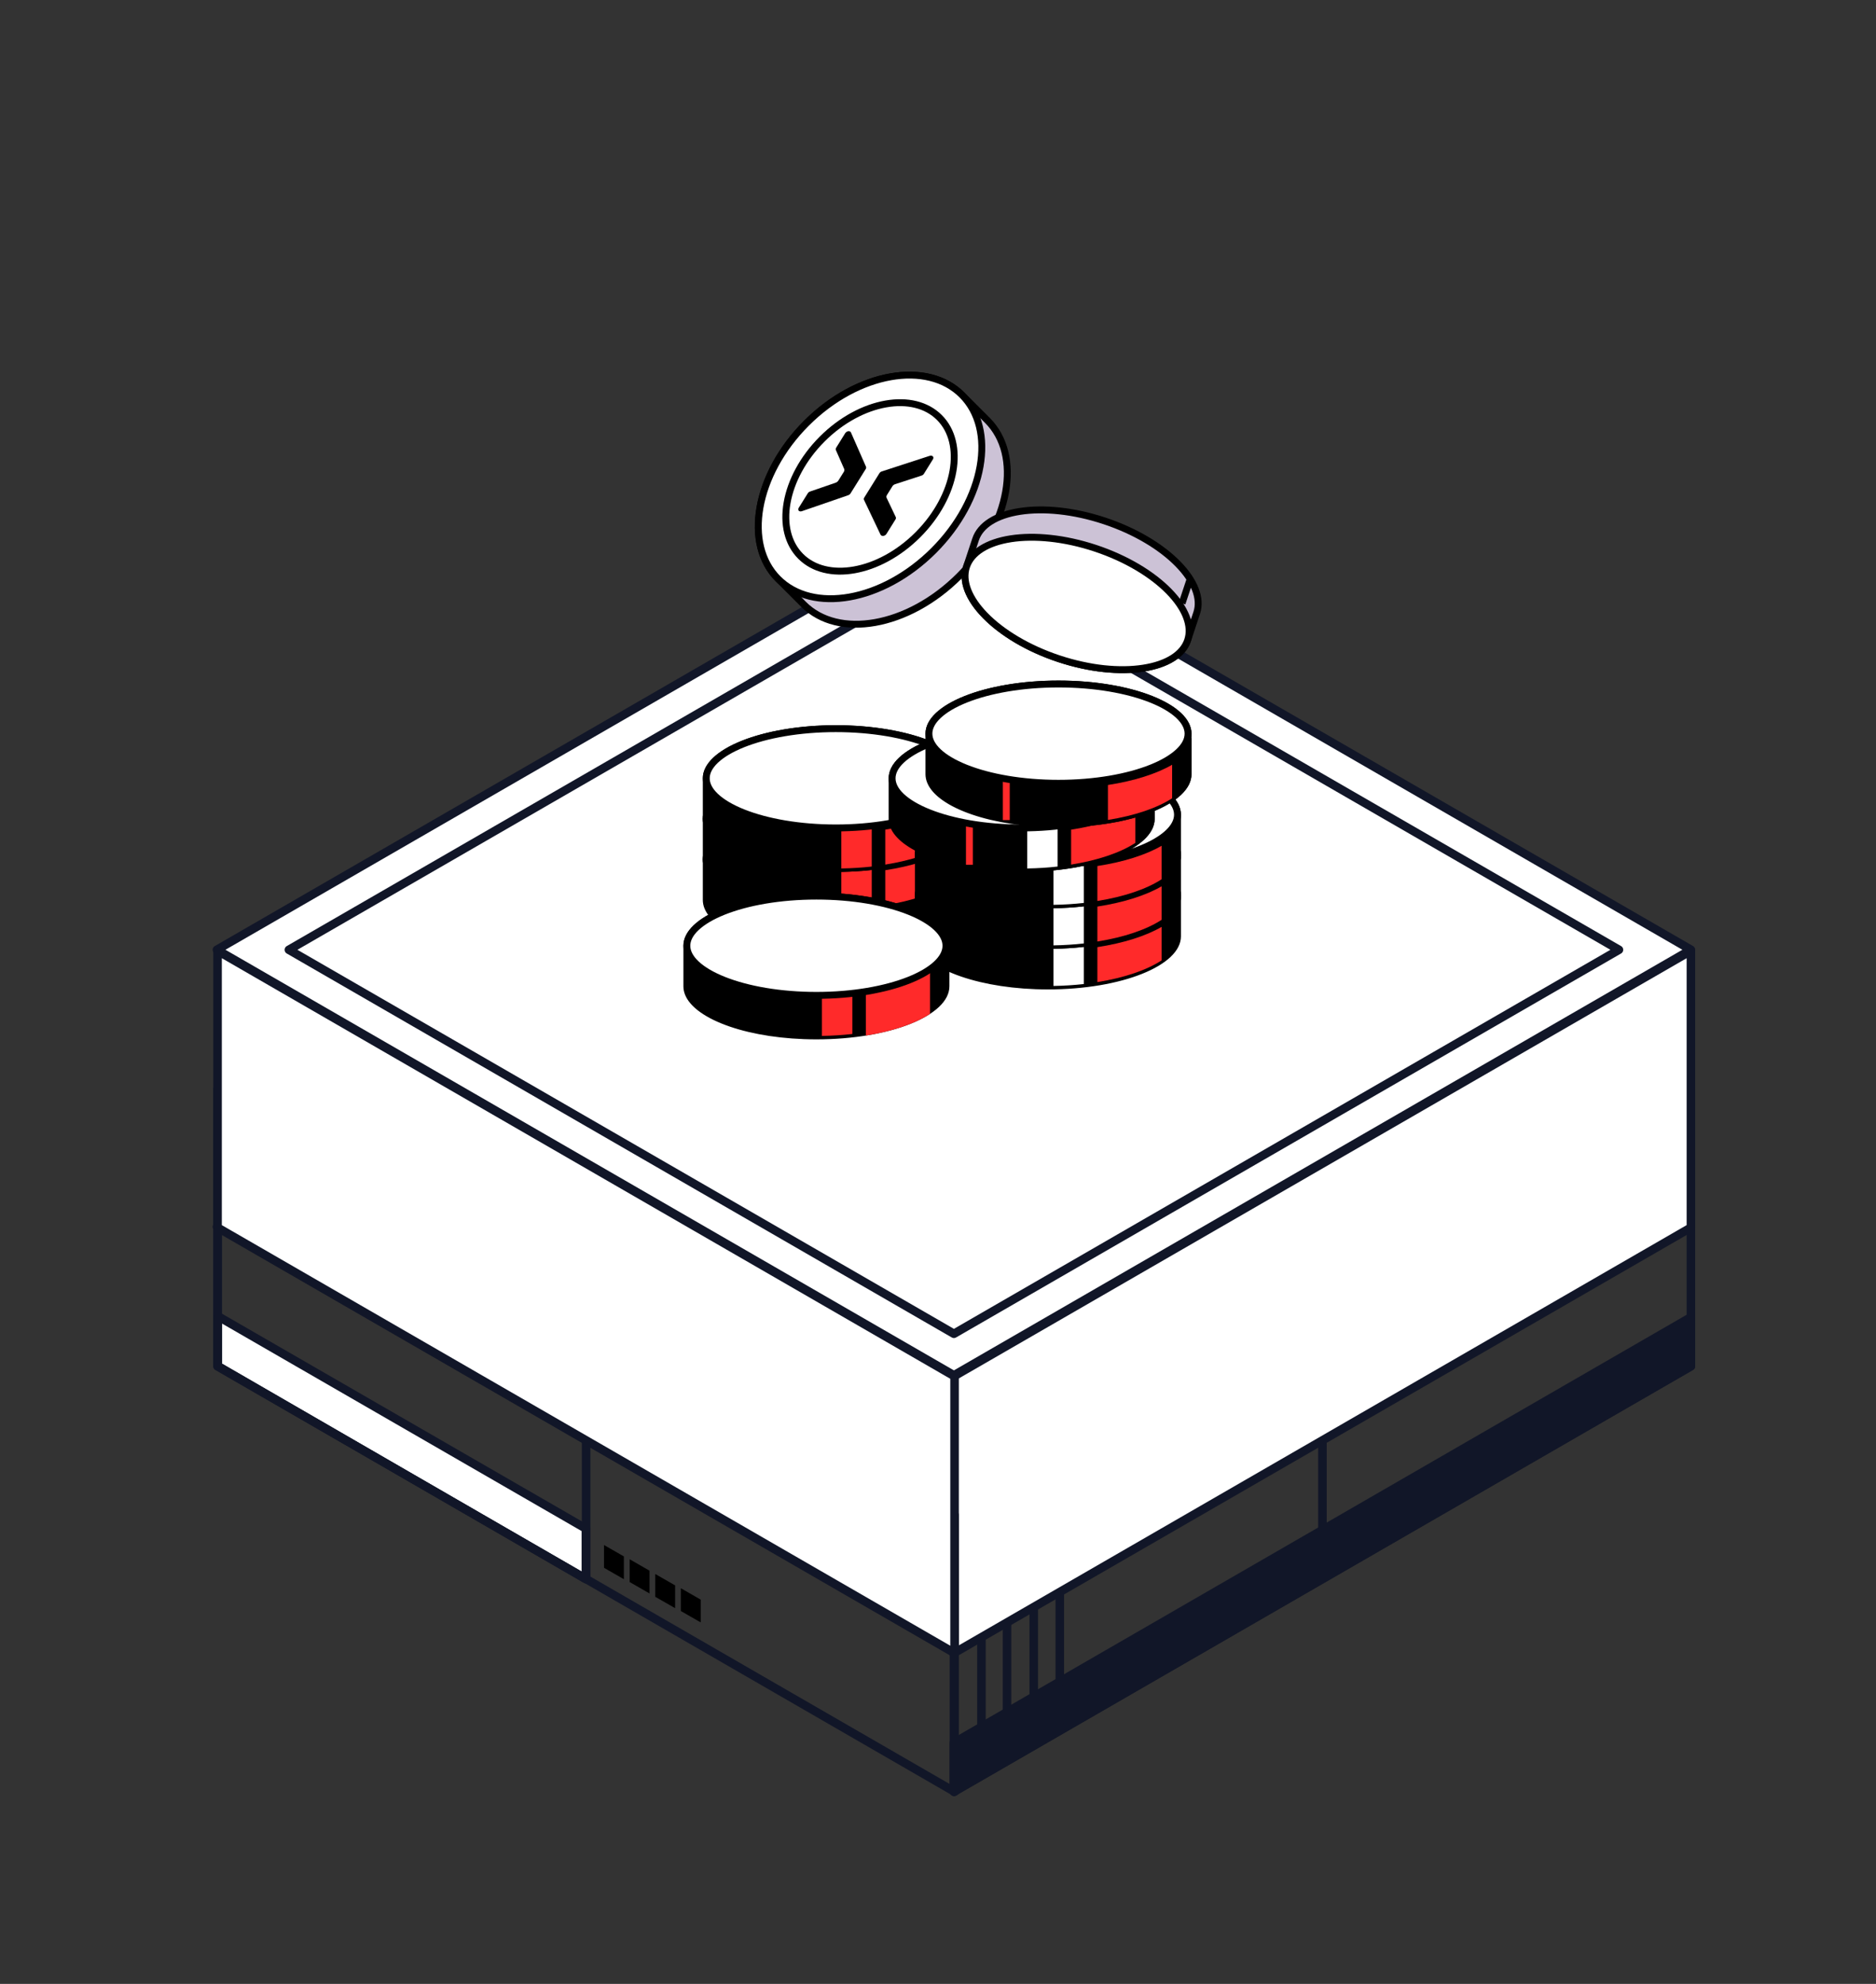 <svg width="140" height="148" viewBox="0 0 140 148" fill="none" xmlns="http://www.w3.org/2000/svg">
<rect x="0" y="0" width="140" height="148" fill="#333333" stroke="none"/>
<g id="no data">
<g id="Group 1410084089">
<path id="Rectangle 346244928" d="M71.188 59.775L126.188 91.521L71.188 123.267L16.188 91.521L71.188 59.775Z" fill="white" stroke="#111628" stroke-width="0.637" stroke-linejoin="round"/>
<path id="Rectangle 346244933" d="M71.188 62.812L120.817 91.458L71.188 120.104L21.558 91.458L71.188 62.812Z" fill="white" stroke="#111628" stroke-width="0.637" stroke-linejoin="round"/>
<path id="Rectangle 346244926" d="M71.188 39.108L126.188 70.853L71.188 102.599L16.188 70.853L71.188 39.108Z" fill="white" stroke="#111628" stroke-width="0.637" stroke-linejoin="round"/>
<path id="Rectangle 346244927" d="M71.188 42.209L120.817 70.855L71.188 99.501L21.558 70.855L71.188 42.209Z" fill="white" stroke="#111628" stroke-width="0.637" stroke-linejoin="round"/>
<circle id="Ellipse 1396" opacity="0.2" cx="16.136" cy="16.136" r="16.136" transform="matrix(0.866 0.5 -0.866 0.5 71.432 61.298)" fill="white"/>
<path id="Vector 1736" d="M98.689 93.769V114.315" stroke="#111628" stroke-width="0.637" stroke-linejoin="round"/>
<path id="Rectangle 346244935" d="M71.188 113.019L126.187 81.274V101.923L71.188 133.667L71.188 113.019Z" stroke="#111628" stroke-width="0.637" stroke-linejoin="round"/>
<path id="Rectangle 346244937" d="M71.188 130.01L126.187 98.266V101.922L71.188 133.666L71.188 130.01Z" fill="#111628" stroke="#111628" stroke-width="0.637" stroke-linejoin="round"/>
<path id="Rectangle 346244939" d="M16.252 98.189L43.728 114.039V117.808L16.252 101.906V98.189Z" fill="white" stroke="#111628" stroke-width="0.637" stroke-linejoin="round"/>
<path id="Vector 1735" d="M98.689 86.976V107.521" stroke="white" stroke-width="0.637" stroke-linejoin="round"/>
<path id="Rectangle 346244931" d="M71.188 102.675L126.187 70.931V91.579L71.188 123.324L71.188 102.675Z" fill="white" stroke="#111628" stroke-width="0.637" stroke-linejoin="round"/>
<path id="Rectangle 346244936" d="M71.236 113.019L16.236 81.274V101.923L71.236 133.667L71.236 113.019Z" stroke="#111628" stroke-width="0.637" stroke-linejoin="round"/>
<path id="Rectangle 346244938" d="M16.238 101.923V81.274L43.738 97.147V117.795L16.238 101.923Z" stroke="#111628" stroke-width="0.637" stroke-linejoin="round"/>
<path id="Rectangle 346244934" d="M71.236 102.675L16.236 70.931V91.579L71.236 123.324L71.236 102.675Z" fill="white" stroke="#111628" stroke-width="0.637" stroke-linejoin="round"/>
<path id="Union" d="M52.291 119.334V121.033L50.81 120.184V118.484L52.291 119.334ZM50.382 118.271V119.971L48.9 119.122V117.422L50.382 118.271ZM48.471 117.173V118.872L46.989 118.022V116.323L48.471 117.173ZM46.558 116.11V117.81L45.077 116.96L45.076 115.261L46.558 116.11Z" fill="black"/>
<path id="Vector 1732" d="M73.242 122.096V128.82M75.151 121.046V127.771M77.146 120.032V126.756M79.089 118.896V125.621" stroke="#111628" stroke-width="0.637"/>
</g>
<g id="Group 2035875659">
<g id="Group 2035875477">
<path id="Union_2" d="M62.374 60.409C65.09 60.409 67.538 60.849 69.297 61.551C70.177 61.902 70.872 62.314 71.343 62.758C71.813 63.201 72.043 63.659 72.043 64.112V67.138C72.043 67.591 71.813 68.049 71.343 68.492C70.872 68.936 70.177 69.348 69.297 69.699C67.538 70.401 65.09 70.84 62.374 70.84C59.926 70.84 57.696 70.483 55.99 69.898C55.137 69.606 54.423 69.258 53.88 68.876C53.403 68.54 53.071 68.186 52.885 67.828L52.813 67.675C52.742 67.497 52.706 67.318 52.706 67.138V64.112C52.706 63.659 52.935 63.201 53.405 62.758C53.876 62.314 54.571 61.902 55.451 61.551C57.21 60.849 59.658 60.409 62.374 60.409Z" fill="black" stroke="black" stroke-width="0.514" stroke-linejoin="round"/>
<path id="Intersect" d="M65.054 70.695V66.888H62.785V70.838C63.568 70.826 64.328 70.776 65.054 70.695Z" fill="#B4B4B4"/>
<path id="Ellipse 6997" d="M62.374 60.409C65.09 60.409 67.538 60.849 69.297 61.551C70.177 61.902 70.872 62.314 71.343 62.758C71.813 63.201 72.043 63.659 72.043 64.112C72.043 64.565 71.813 65.023 71.343 65.467C70.872 65.911 70.177 66.322 69.297 66.673C67.538 67.374 65.09 67.814 62.374 67.814C59.658 67.814 57.21 67.374 55.451 66.673C54.571 66.322 53.876 65.911 53.405 65.467C52.935 65.023 52.706 64.565 52.706 64.112C52.706 63.659 52.935 63.201 53.405 62.758C53.876 62.314 54.571 61.902 55.451 61.551C57.21 60.849 59.658 60.409 62.374 60.409Z" fill="#D9D9D9" stroke="black" stroke-width="0.514"/>
<path id="Subtract" d="M70.855 66.433C69.686 67.111 68.019 67.642 66.064 67.942L66.064 70.55C68.066 70.23 69.745 69.658 70.855 68.931L70.855 66.433Z" fill="black"/>
</g>
<g id="Group 2035875478">
<path id="Union_3" d="M62.374 57.386C65.09 57.386 67.538 57.826 69.297 58.527C70.177 58.878 70.872 59.29 71.343 59.734C71.813 60.178 72.043 60.636 72.043 61.089V64.114C72.043 64.567 71.813 65.025 71.343 65.469C70.872 65.913 70.177 66.325 69.297 66.676C67.538 67.377 65.09 67.816 62.374 67.816C59.926 67.816 57.696 67.46 55.99 66.875C55.137 66.582 54.423 66.235 53.88 65.853C53.403 65.517 53.071 65.162 52.885 64.805L52.813 64.651C52.742 64.474 52.706 64.294 52.706 64.114V61.089C52.706 60.636 52.935 60.178 53.405 59.734C53.876 59.29 54.571 58.879 55.451 58.527C57.21 57.826 59.658 57.386 62.374 57.386Z" fill="black" stroke="black" stroke-width="0.514" stroke-linejoin="round"/>
<path id="Intersect_2" d="M65.054 67.672V63.864H62.785V67.815C63.568 67.802 64.328 67.753 65.054 67.672Z" fill="#FF2A2A"/>
<path id="Ellipse 6997_2" d="M62.374 57.386C65.09 57.386 67.538 57.826 69.297 58.527C70.177 58.878 70.872 59.29 71.343 59.734C71.813 60.178 72.043 60.636 72.043 61.089C72.043 61.542 71.813 62 71.343 62.443C70.872 62.887 70.177 63.298 69.297 63.649C67.538 64.351 65.09 64.791 62.374 64.791C59.658 64.791 57.21 64.351 55.451 63.649C54.571 63.298 53.876 62.887 53.405 62.443C52.935 62 52.706 61.542 52.706 61.089C52.706 60.636 52.935 60.178 53.405 59.734C53.876 59.29 54.571 58.879 55.451 58.527C57.21 57.826 59.658 57.386 62.374 57.386Z" fill="#D9D9D9" stroke="black" stroke-width="0.514"/>
<path id="Subtract_2" d="M70.855 63.409C69.686 64.088 68.019 64.619 66.064 64.919L66.064 67.526C68.066 67.207 69.745 66.634 70.855 65.908L70.855 63.409Z" fill="#FF2A2A"/>
</g>
<g id="Group 2035875479">
<path id="Union_4" d="M62.374 54.359C65.09 54.359 67.538 54.799 69.297 55.501C70.177 55.852 70.872 56.264 71.343 56.708C71.813 57.151 72.043 57.609 72.043 58.062V61.088C72.043 61.541 71.813 61.999 71.343 62.442C70.872 62.886 70.177 63.298 69.297 63.649C67.538 64.351 65.09 64.79 62.374 64.79C59.926 64.79 57.696 64.434 55.99 63.849C55.137 63.556 54.423 63.209 53.88 62.826C53.403 62.49 53.071 62.136 52.885 61.778L52.813 61.625C52.742 61.447 52.706 61.268 52.706 61.088V58.062C52.706 57.61 52.935 57.151 53.405 56.708C53.876 56.264 54.571 55.852 55.451 55.501C57.21 54.799 59.658 54.359 62.374 54.359Z" fill="black" stroke="black" stroke-width="0.514" stroke-linejoin="round"/>
<path id="Intersect_3" d="M65.054 64.646V60.838H62.785V64.788C63.568 64.776 64.328 64.727 65.054 64.646Z" fill="#FF2A2A"/>
<path id="Ellipse 6997_3" d="M62.374 54.359C65.09 54.359 67.538 54.799 69.297 55.501C70.177 55.852 70.872 56.264 71.343 56.708C71.813 57.151 72.043 57.609 72.043 58.062C72.043 58.515 71.813 58.974 71.343 59.417C70.872 59.861 70.177 60.272 69.297 60.623C67.538 61.325 65.09 61.765 62.374 61.765C59.658 61.765 57.21 61.325 55.451 60.623C54.571 60.272 53.876 59.861 53.405 59.417C52.935 58.974 52.706 58.515 52.706 58.062C52.706 57.61 52.935 57.151 53.405 56.708C53.876 56.264 54.571 55.852 55.451 55.501C57.21 54.799 59.658 54.359 62.374 54.359Z" fill="white" stroke="black" stroke-width="0.514"/>
<path id="Subtract_3" d="M70.855 60.383C69.686 61.061 68.019 61.593 66.064 61.893L66.064 64.5C68.066 64.18 69.745 63.608 70.855 62.882L70.855 60.383Z" fill="#FF2A2A"/>
</g>
<g id="Group 2035875474">
<path id="Union_5" d="M78.204 63.124C80.92 63.124 83.368 63.564 85.127 64.266C86.007 64.617 86.702 65.029 87.173 65.473C87.643 65.916 87.873 66.374 87.873 66.827V69.853C87.873 70.305 87.643 70.763 87.173 71.207C86.702 71.651 86.007 72.063 85.127 72.414C83.368 73.116 80.92 73.555 78.204 73.555C75.756 73.555 73.526 73.198 71.82 72.613C70.968 72.321 70.253 71.973 69.71 71.591C69.233 71.255 68.901 70.9 68.715 70.543L68.644 70.39C68.572 70.212 68.536 70.033 68.536 69.853V66.827C68.536 66.374 68.765 65.916 69.235 65.473C69.706 65.029 70.401 64.617 71.281 64.266C73.04 63.564 75.488 63.124 78.204 63.124Z" fill="black" stroke="black" stroke-width="0.514" stroke-linejoin="round"/>
<path id="Intersect_4" d="M80.884 73.41V69.603H78.615V73.553C79.398 73.54 80.158 73.491 80.884 73.41Z" fill="white"/>
<path id="Ellipse 6997_4" d="M78.204 63.124C80.92 63.124 83.368 63.564 85.127 64.266C86.007 64.617 86.702 65.029 87.173 65.473C87.643 65.916 87.873 66.374 87.873 66.827C87.873 67.28 87.643 67.738 87.173 68.182C86.702 68.626 86.007 69.037 85.127 69.388C83.368 70.089 80.921 70.529 78.204 70.529C75.488 70.529 73.04 70.089 71.281 69.388C70.401 69.037 69.706 68.626 69.235 68.182C68.765 67.738 68.536 67.28 68.536 66.827C68.536 66.374 68.765 65.916 69.235 65.473C69.706 65.029 70.401 64.617 71.281 64.266C73.04 63.564 75.488 63.124 78.204 63.124Z" fill="#D9D9D9" stroke="black" stroke-width="0.514"/>
<path id="Subtract_4" d="M86.685 69.147C85.516 69.826 83.849 70.357 81.895 70.657L81.894 73.265C83.896 72.945 85.575 72.372 86.685 71.646L86.685 69.147Z" fill="#FF2A2A"/>
</g>
<g id="Group 2035875473">
<path id="Union_6" d="M78.204 60.097C80.92 60.097 83.368 60.537 85.127 61.238C86.007 61.589 86.702 62.001 87.173 62.445C87.643 62.889 87.873 63.347 87.873 63.8V66.825C87.873 67.278 87.643 67.736 87.173 68.18C86.702 68.624 86.007 69.036 85.127 69.387C83.368 70.088 80.92 70.527 78.204 70.527C75.756 70.527 73.526 70.171 71.82 69.586C70.968 69.293 70.253 68.946 69.71 68.564C69.233 68.228 68.901 67.873 68.715 67.516L68.644 67.362C68.572 67.185 68.536 67.005 68.536 66.825V63.8C68.536 63.347 68.765 62.889 69.235 62.445C69.706 62.001 70.401 61.589 71.281 61.238C73.04 60.537 75.488 60.097 78.204 60.097Z" fill="black" stroke="black" stroke-width="0.514" stroke-linejoin="round"/>
<path id="Intersect_5" d="M80.884 70.383V66.575H78.615V70.526C79.398 70.513 80.158 70.464 80.884 70.383Z" fill="white"/>
<path id="Ellipse 6997_5" d="M78.204 60.097C80.92 60.097 83.368 60.537 85.127 61.238C86.007 61.589 86.702 62.001 87.173 62.445C87.643 62.889 87.873 63.347 87.873 63.8C87.873 64.253 87.643 64.711 87.173 65.154C86.702 65.598 86.007 66.009 85.127 66.36C83.368 67.062 80.921 67.502 78.204 67.502C75.488 67.502 73.04 67.062 71.281 66.36C70.401 66.009 69.706 65.598 69.235 65.154C68.765 64.711 68.536 64.253 68.536 63.8C68.536 63.347 68.765 62.889 69.235 62.445C69.706 62.001 70.401 61.589 71.281 61.238C73.04 60.537 75.488 60.097 78.204 60.097Z" fill="#D9D9D9" stroke="black" stroke-width="0.514"/>
<path id="Subtract_5" d="M86.685 66.12C85.516 66.799 83.849 67.33 81.895 67.63L81.894 70.237C83.896 69.918 85.575 69.345 86.685 68.619L86.685 66.12Z" fill="#FF2A2A"/>
</g>
<g id="Group 2035875470">
<path id="Union_7" d="M78.204 57.073C80.92 57.073 83.368 57.513 85.127 58.215C86.007 58.566 86.702 58.978 87.173 59.422C87.643 59.865 87.873 60.323 87.873 60.776V63.802C87.873 64.255 87.643 64.713 87.173 65.156C86.702 65.6 86.007 66.012 85.127 66.363C83.368 67.065 80.92 67.504 78.204 67.504C75.756 67.504 73.526 67.147 71.82 66.562C70.968 66.27 70.253 65.922 69.71 65.54C69.233 65.204 68.901 64.85 68.715 64.492L68.644 64.339C68.572 64.161 68.536 63.982 68.536 63.802V60.776C68.536 60.323 68.765 59.865 69.235 59.422C69.706 58.978 70.401 58.566 71.281 58.215C73.04 57.513 75.488 57.073 78.204 57.073Z" fill="black" stroke="black" stroke-width="0.514" stroke-linejoin="round"/>
<path id="Intersect_6" d="M80.884 67.359V63.552H78.615V67.502C79.398 67.49 80.158 67.441 80.884 67.359Z" fill="white"/>
<path id="Ellipse 6997_6" d="M78.204 57.073C80.92 57.073 83.368 57.513 85.127 58.215C86.007 58.566 86.702 58.978 87.173 59.422C87.643 59.865 87.873 60.323 87.873 60.776C87.873 61.229 87.643 61.687 87.173 62.131C86.702 62.575 86.007 62.986 85.127 63.337C83.368 64.039 80.921 64.478 78.204 64.478C75.488 64.478 73.04 64.039 71.281 63.337C70.401 62.986 69.706 62.575 69.235 62.131C68.765 61.687 68.536 61.229 68.536 60.776C68.536 60.323 68.765 59.865 69.235 59.422C69.706 58.978 70.401 58.566 71.281 58.215C73.04 57.513 75.488 57.073 78.204 57.073Z" fill="white" stroke="black" stroke-width="0.514"/>
<path id="Subtract_6" d="M86.685 63.097C85.516 63.775 83.849 64.306 81.895 64.606L81.894 67.214C83.896 66.894 85.575 66.322 86.685 65.595L86.685 63.097Z" fill="#FF2A2A"/>
</g>
<g id="Group 2035875475">
<path id="Union_8" d="M76.243 54.359C78.959 54.359 81.407 54.799 83.166 55.501C84.046 55.852 84.741 56.264 85.212 56.708C85.682 57.151 85.912 57.609 85.912 58.062V61.088C85.912 61.541 85.682 61.999 85.212 62.442C84.741 62.886 84.046 63.298 83.166 63.649C81.407 64.351 78.959 64.79 76.243 64.79C73.795 64.79 71.565 64.434 69.859 63.849C69.007 63.556 68.292 63.209 67.749 62.826C67.272 62.49 66.94 62.136 66.754 61.778L66.683 61.625C66.611 61.447 66.575 61.268 66.575 61.088V58.062C66.575 57.61 66.804 57.151 67.274 56.708C67.745 56.264 68.44 55.852 69.32 55.501C71.079 54.799 73.527 54.359 76.243 54.359Z" fill="black" stroke="black" stroke-width="0.514" stroke-linejoin="round"/>
<path id="Vector 4108" d="M72.344 61.586V64.511" stroke="#FF2A2A" stroke-width="0.514"/>
<path id="Intersect_7" d="M86.168 58.395H73.32V64.874C74.244 64.987 75.225 65.048 76.243 65.048C81.724 65.048 86.168 63.275 86.168 61.088V58.395Z" fill="black"/>
<path id="Intersect_8" d="M78.925 64.646V60.838H76.656V64.788C77.439 64.776 78.199 64.727 78.925 64.646Z" fill="white"/>
<path id="Ellipse 6997_7" d="M76.243 54.359C78.959 54.359 81.407 54.799 83.166 55.501C84.046 55.852 84.741 56.264 85.212 56.708C85.682 57.151 85.912 57.609 85.912 58.062C85.912 58.515 85.682 58.974 85.212 59.417C84.741 59.861 84.046 60.272 83.166 60.623C81.407 61.325 78.96 61.765 76.243 61.765C73.527 61.765 71.079 61.325 69.32 60.623C68.44 60.272 67.745 59.861 67.274 59.417C66.804 58.974 66.575 58.515 66.575 58.062C66.575 57.61 66.804 57.151 67.274 56.708C67.745 56.264 68.44 55.852 69.32 55.501C71.079 54.799 73.527 54.359 76.243 54.359Z" fill="white" stroke="black" stroke-width="0.514"/>
<path id="Subtract_7" d="M84.724 60.383C83.555 61.061 81.888 61.593 79.934 61.893L79.934 64.5C81.935 64.18 83.614 63.608 84.724 62.882L84.724 60.383Z" fill="#FF2A2A"/>
</g>
<g id="Group 2035875480">
<path id="Union_9" d="M78.991 51.027C81.707 51.027 84.155 51.467 85.914 52.169C86.794 52.52 87.489 52.932 87.96 53.376C88.43 53.819 88.66 54.278 88.66 54.73V57.756C88.66 58.209 88.43 58.667 87.96 59.11C87.489 59.554 86.794 59.966 85.914 60.317C84.155 61.019 81.707 61.458 78.991 61.458C76.543 61.458 74.313 61.102 72.607 60.517C71.755 60.224 71.04 59.877 70.497 59.494C70.02 59.158 69.688 58.804 69.502 58.446L69.431 58.293C69.359 58.115 69.323 57.936 69.323 57.756V54.73C69.323 54.278 69.552 53.819 70.022 53.376C70.493 52.932 71.188 52.52 72.068 52.169C73.827 51.467 76.275 51.027 78.991 51.027Z" fill="black" stroke="black" stroke-width="0.514" stroke-linejoin="round"/>
<path id="Vector 4108_2" d="M75.096 58.254V61.179" stroke="#FF2A2A" stroke-width="0.514"/>
<path id="Intersect_9" d="M88.916 55.062H76.068V61.541C76.992 61.655 77.974 61.716 78.991 61.716C84.472 61.716 88.916 59.943 88.916 57.756V55.062Z" fill="black"/>
<path id="Ellipse 6997_8" d="M78.991 51.027C81.707 51.027 84.155 51.467 85.914 52.169C86.794 52.52 87.489 52.932 87.96 53.376C88.43 53.819 88.66 54.278 88.66 54.73C88.66 55.183 88.43 55.642 87.96 56.085C87.489 56.529 86.794 56.94 85.914 57.291C84.155 57.993 81.708 58.433 78.991 58.433C76.275 58.433 73.827 57.993 72.068 57.291C71.188 56.94 70.493 56.529 70.022 56.085C69.552 55.642 69.323 55.183 69.323 54.73C69.323 54.278 69.552 53.819 70.022 53.376C70.493 52.932 71.188 52.52 72.068 52.169C73.827 51.467 76.275 51.027 78.991 51.027Z" fill="white" stroke="black" stroke-width="0.514"/>
<path id="Subtract_8" d="M87.472 57.051C86.303 57.729 84.636 58.261 82.682 58.561L82.682 61.168C84.683 60.848 86.362 60.276 87.472 59.55L87.472 57.051Z" fill="#FF2A2A"/>
</g>
<g id="Group 2035875467">
<path id="Union_10" d="M60.925 66.851C63.641 66.851 66.089 67.291 67.848 67.992C68.728 68.343 69.423 68.755 69.894 69.199C70.364 69.643 70.594 70.101 70.594 70.554V73.579C70.594 74.032 70.364 74.49 69.894 74.934C69.423 75.377 68.728 75.79 67.848 76.141C66.089 76.842 63.641 77.281 60.925 77.281C58.477 77.281 56.246 76.925 54.541 76.34C53.688 76.047 52.974 75.7 52.431 75.317C51.954 74.982 51.622 74.627 51.435 74.269L51.364 74.116C51.293 73.939 51.257 73.759 51.257 73.579V70.554C51.257 70.101 51.486 69.643 51.956 69.199C52.427 68.755 53.122 68.343 54.002 67.992C55.761 67.29 58.209 66.851 60.925 66.851Z" fill="black" stroke="black" stroke-width="0.514" stroke-linejoin="round"/>
<path id="Intersect_10" d="M63.607 77.137V73.329H61.338V77.28C62.121 77.267 62.881 77.218 63.607 77.137Z" fill="#FF2A2A"/>
<path id="Intersect_11" d="M69.406 75.637V70.556H64.615V77.256C66.617 76.936 68.296 76.363 69.406 75.637Z" fill="#FF2A2A"/>
<path id="Ellipse 6997_9" d="M60.925 66.851C63.641 66.851 66.089 67.291 67.848 67.992C68.728 68.343 69.423 68.755 69.894 69.199C70.364 69.643 70.594 70.101 70.594 70.554C70.594 71.007 70.364 71.465 69.894 71.908C69.423 72.352 68.728 72.763 67.848 73.114C66.089 73.816 63.641 74.256 60.925 74.256C58.209 74.256 55.761 73.816 54.002 73.114C53.122 72.763 52.427 72.352 51.956 71.908C51.486 71.465 51.257 71.007 51.257 70.554C51.257 70.101 51.486 69.643 51.956 69.199C52.427 68.755 53.122 68.343 54.002 67.992C55.761 67.29 58.209 66.851 60.925 66.851Z" fill="white" stroke="black" stroke-width="0.514"/>
</g>
<g id="Group 2035875471">
<path id="Union_11" d="M71.789 29.464L73.692 31.367C74.979 32.653 75.418 34.581 75.046 36.691C74.674 38.8 73.494 41.066 71.582 42.978C69.67 44.889 67.404 46.07 65.296 46.441C63.186 46.813 61.258 46.374 59.971 45.088L58.068 43.185C56.782 41.899 56.343 39.971 56.715 37.861C57.087 35.752 58.267 33.486 60.179 31.574C62.09 29.663 64.356 28.482 66.465 28.11C68.575 27.739 70.503 28.178 71.789 29.464Z" fill="#CCC2D6" stroke="black" stroke-width="0.514" stroke-linejoin="round"/>
<path id="Ellipse 6998" d="M71.789 29.464C73.075 30.75 73.514 32.678 73.142 34.787C72.77 36.896 71.59 39.162 69.678 41.074C67.766 42.986 65.5 44.166 63.392 44.538C61.282 44.91 59.355 44.471 58.068 43.185C56.782 41.899 56.343 39.971 56.715 37.861C57.087 35.752 58.267 33.486 60.179 31.574C62.09 29.663 64.356 28.482 66.465 28.11C68.575 27.739 70.503 28.178 71.789 29.464Z" fill="white" stroke="black" stroke-width="0.514"/>
<path id="Ellipse 6999" d="M70.104 31.148C71.065 32.108 71.397 33.553 71.116 35.145C70.836 36.735 69.945 38.449 68.498 39.895C67.051 41.342 65.338 42.234 63.747 42.514C62.155 42.794 60.711 42.462 59.751 41.501C58.79 40.54 58.457 39.096 58.738 37.505C59.018 35.914 59.91 34.201 61.356 32.754C62.803 31.307 64.516 30.416 66.107 30.136C67.699 29.855 69.143 30.187 70.104 31.148Z" fill="white" stroke="black" stroke-width="0.514"/>
<g id="Union_12">
<path d="M63.47 36.813C63.434 36.871 63.373 36.919 63.304 36.942L63.304 36.943L59.838 38.137C59.744 38.17 59.649 38.151 59.601 38.092C59.558 38.038 59.562 37.958 59.609 37.881L60.284 36.798C60.32 36.74 60.38 36.693 60.45 36.669L62.365 36.009C62.447 35.98 62.52 35.923 62.564 35.853L62.974 35.196C63.017 35.125 63.027 35.05 63 34.988L62.378 33.573C62.356 33.522 62.364 33.459 62.4 33.401L63.072 32.322C63.125 32.238 63.218 32.177 63.31 32.167C63.343 32.163 63.374 32.166 63.402 32.174C63.448 32.187 63.483 32.216 63.501 32.258L64.627 34.819C64.649 34.87 64.641 34.933 64.605 34.992L63.47 36.813Z" fill="black"/>
<path d="M69.613 34.044C69.669 34.097 69.671 34.187 69.618 34.272L69.617 34.272L68.945 35.35C68.909 35.408 68.847 35.455 68.776 35.478L66.802 36.12C66.716 36.148 66.641 36.205 66.597 36.275L66.188 36.932C66.144 37.002 66.136 37.078 66.166 37.141L66.848 38.574C66.872 38.626 66.865 38.689 66.829 38.747L66.154 39.83C66.107 39.906 66.022 39.963 65.934 39.977C65.834 39.994 65.746 39.957 65.712 39.886L64.478 37.292C64.453 37.24 64.46 37.177 64.497 37.119L65.632 35.297C65.668 35.239 65.73 35.192 65.801 35.169L69.376 34.007C69.433 33.988 69.49 33.987 69.538 34.001C69.567 34.01 69.592 34.024 69.613 34.044Z" fill="black"/>
</g>
</g>
<g id="Group 2035875472">
<path id="Union_13" d="M72.128 42.279L72.806 40.236C73.16 39.171 74.348 38.425 76.115 38.151C77.866 37.88 80.11 38.089 82.424 38.858C84.74 39.627 86.663 40.801 87.904 42.067C89.156 43.343 89.662 44.651 89.308 45.717L88.63 47.759C88.275 48.825 87.087 49.571 85.321 49.844C83.57 50.116 81.326 49.907 79.01 49.138C76.696 48.369 74.772 47.194 73.532 45.929C72.28 44.653 71.774 43.345 72.128 42.279Z" fill="#CCC2D6" stroke="black" stroke-width="0.514" stroke-linejoin="round"/>
<path id="Vector 4105" d="M88.835 43.145L88.215 45.007" stroke="black" stroke-width="0.514"/>
<path id="Ellipse 6999_2" d="M72.128 42.279C72.482 41.213 73.67 40.467 75.436 40.193C77.188 39.922 79.431 40.132 81.746 40.9C84.061 41.669 85.985 42.843 87.226 44.108C88.478 45.385 88.984 46.693 88.63 47.759C88.275 48.825 87.087 49.571 85.321 49.844C83.57 50.116 81.326 49.907 79.01 49.138C76.696 48.369 74.772 47.194 73.532 45.929C72.28 44.653 71.774 43.345 72.128 42.279Z" fill="white" stroke="black" stroke-width="0.514"/>
</g>
</g>
</g>
</svg>
